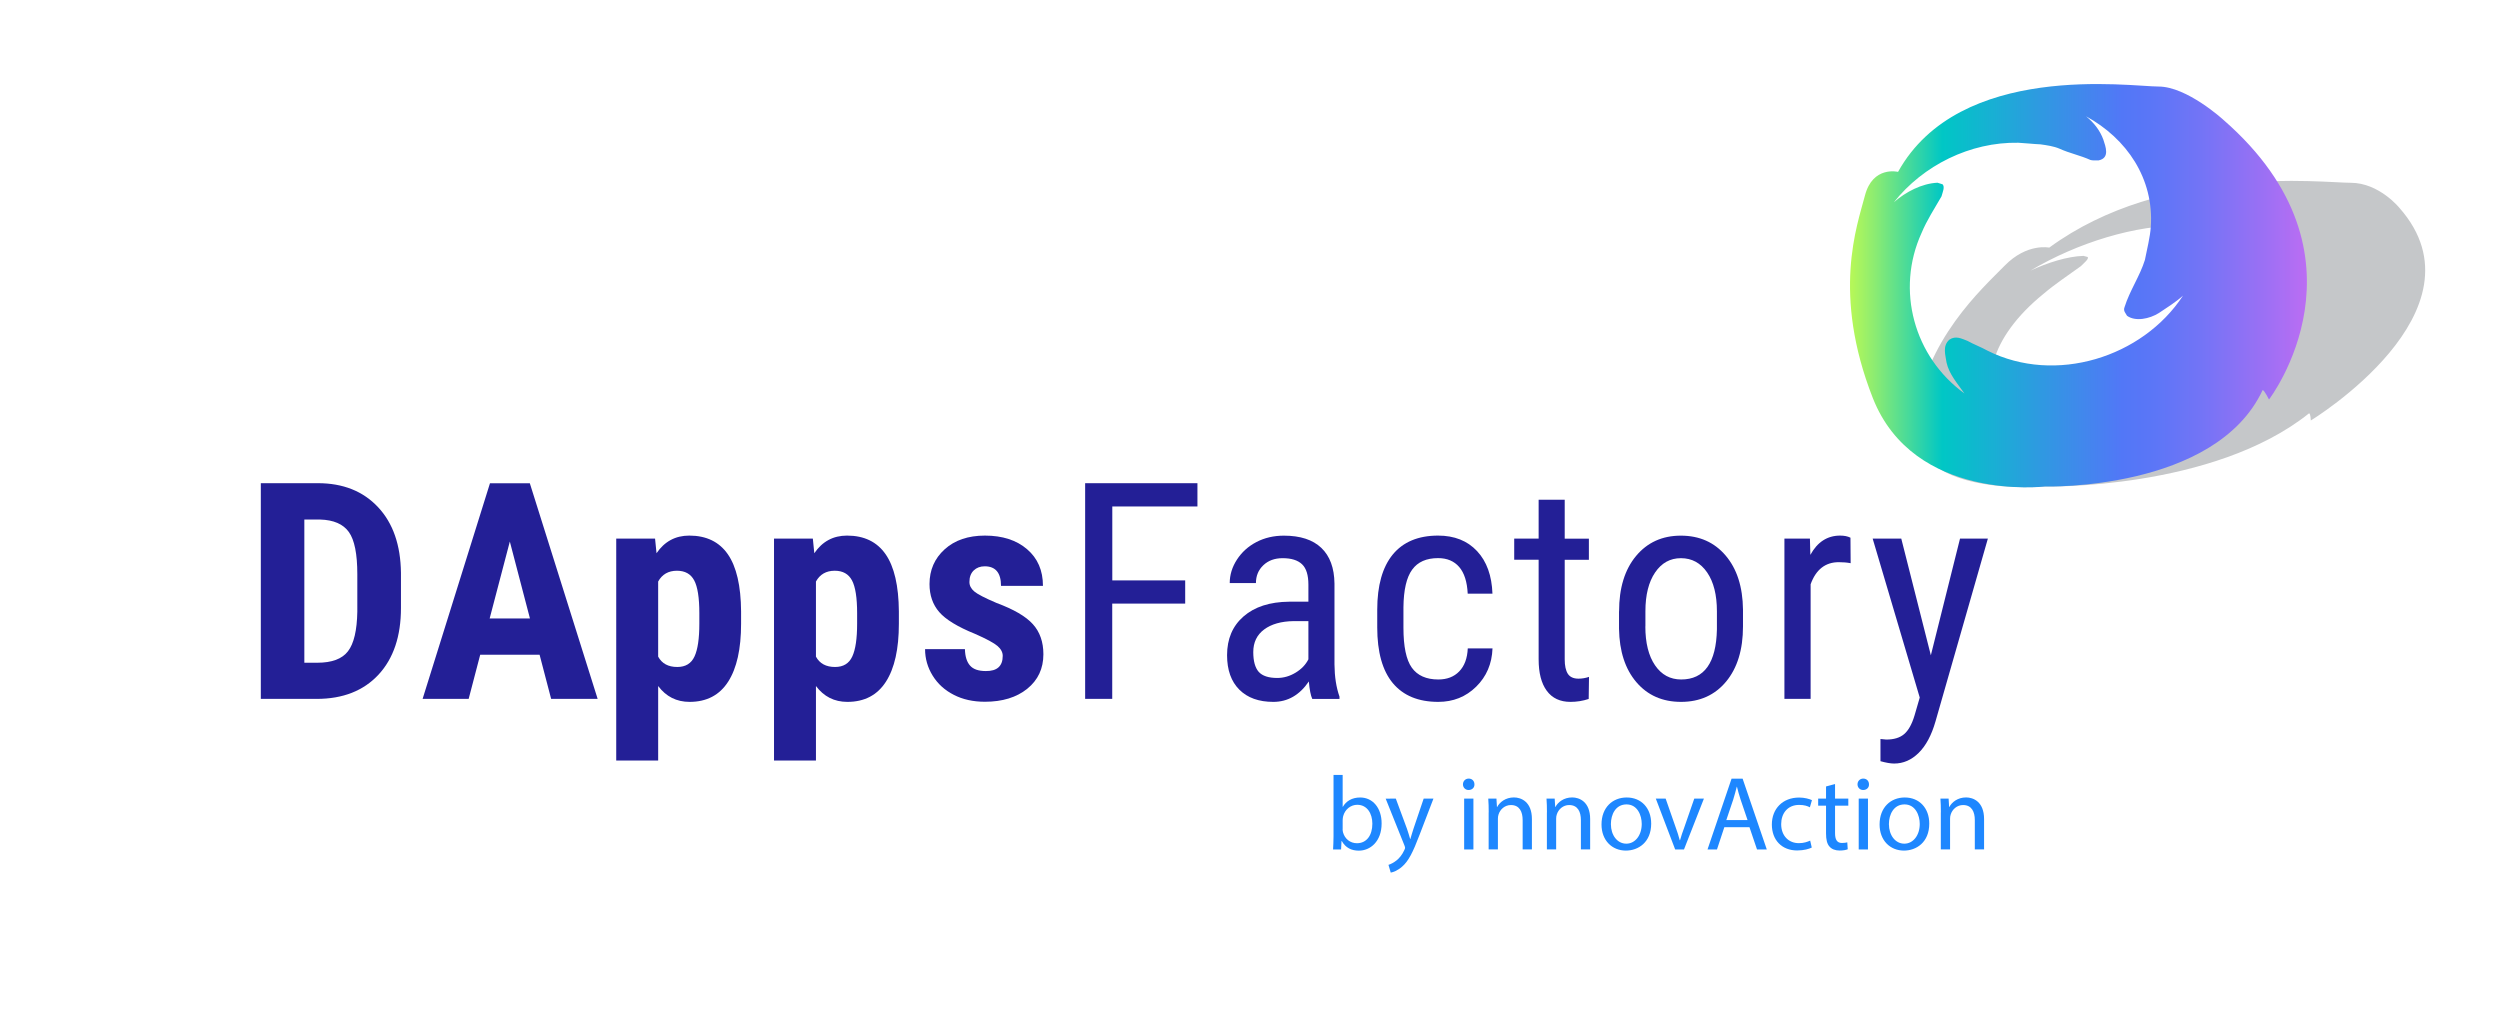<?xml version="1.0" encoding="utf-8"?>
<!-- Generator: Adobe Illustrator 23.0.3, SVG Export Plug-In . SVG Version: 6.00 Build 0)  -->
<svg version="1.1" id="Layer_1" xmlns="http://www.w3.org/2000/svg" xmlns:xlink="http://www.w3.org/1999/xlink" x="0px" y="0px"
	 viewBox="0 0 394.05 160.85" style="enable-background:new 0 0 394.05 160.85;" xml:space="preserve">
<style type="text/css">
	.st0{fill:#C5C7C9;}
	.st1{fill:url(#SVGID_1_);}
	.st2{fill:#1E87FF;}
	.st3{fill:#231F96;}
</style>
<g>
	<path class="st0" d="M378.21,32.78c0,0-3.2-3.97-7.69-3.97c-4.48,0-29.43-3.03-47.52,10.22c0,0-3.5-0.76-7.02,2.84
		c-3.52,3.6-12.65,11.73-14.08,24.22c-1.43,12.49,20.41,10.6,20.41,10.6s26.51,0.57,41.64-11.54c0.25,0,0.28,1.13,0.28,1.13
		S392.54,49.05,378.21,32.78z M323.57,60.43c-0.73-0.42-1.72-0.77-2.43-1.18c-0.74-0.25-1.44-0.67-2.77-0.14
		c-1.62,0.76-1.79,1.88-2.19,2.76c-0.47,1.38,0.15,2.48,0.49,3.68c-5.17-4.36-3.02-12.38,5.41-19.22c1.84-1.57,3.88-2.91,5.91-4.38
		c0.52-0.53,1.28-1.12,1.08-1.44c-0.23-0.06-0.45-0.13-0.68-0.18c-2.55,0.08-5.67,1.08-8.36,2.33c7.42-4.42,16.61-7.23,24.13-7.12
		c1.2,0.04,2.16,0.15,3.36,0.19c0.97,0.11,1.95,0.22,2.69,0.52c1.25,0.55,2.74,0.79,4.02,1.35c0.26,0.06,0.75,0.06,1.25,0.05
		c1.99-0.28,2.14-1.65,2.31-2.49c0.17-1.08-0.16-2.01-0.96-2.79c4.72,2.66,6.02,7.45,1.84,13.22c-0.95,1.31-2.19,2.56-3.43,3.97
		c-2.04,1.95-4.68,3.63-6.79,5.64c-0.53,0.47-0.27,0.72-0.26,1.04c0.85,0.73,3.31,0.37,5.23-0.33c1.63-0.62,3.52-1.31,5.13-2.08
		C347.47,61.25,331.67,64.49,323.57,60.43z"/>
	<linearGradient id="SVGID_1_" gradientUnits="userSpaceOnUse" x1="291.595" y1="45.036" x2="363.618" y2="45.036">
		<stop  offset="5.050510e-03" style="stop-color:#B4F759"/>
		<stop  offset="0.049" style="stop-color:#90ED6F"/>
		<stop  offset="0.147" style="stop-color:#35D5A5"/>
		<stop  offset="0.202" style="stop-color:#00C7C5"/>
		<stop  offset="0.408" style="stop-color:#2D9BE0"/>
		<stop  offset="0.596" style="stop-color:#5277F7"/>
		<stop  offset="0.662" style="stop-color:#5B76F7"/>
		<stop  offset="0.768" style="stop-color:#7374F6"/>
		<stop  offset="0.902" style="stop-color:#9A70F4"/>
		<stop  offset="1" style="stop-color:#BB6DF3"/>
	</linearGradient>
	<path class="st1" d="M350.43,18.87c0,0-5.72-5.23-10.2-5.23c-4.49,0-31.36-3.99-41.06,13.45c0,0-3.99-1-5.22,3.74
		c-1.24,4.74-5.22,15.45,1.24,31.9c6.47,16.44,27.12,13.95,27.12,13.95s26.87,0.75,34.33-15.2c0.25,0,1,1.49,1,1.49
		S375.05,40.3,350.43,18.87z M313.29,55.28c-1-0.56-2.21-1.01-3.17-1.55c-0.9-0.34-1.86-0.88-2.86-0.19c-1.14,1-0.6,2.47-0.44,3.63
		c0.41,1.82,1.71,3.27,2.81,4.84c-7.93-5.74-10.86-16.3-6.75-25.3c0.86-2.07,2.04-3.83,3.14-5.76c0.19-0.7,0.56-1.48,0.17-1.9
		c-0.27-0.08-0.53-0.17-0.8-0.25c-2.49,0.12-4.98,1.43-6.88,3.08c4.62-5.82,12.03-9.52,19.62-9.38c1.22,0.06,2.26,0.2,3.48,0.25
		c1.04,0.15,2.09,0.29,3.02,0.69c1.61,0.73,3.24,1.04,4.88,1.78c0.3,0.08,0.79,0.08,1.28,0.06c1.81-0.38,1.09-2.18,0.74-3.27
		c-0.52-1.42-1.44-2.64-2.73-3.68c6.41,3.5,10.73,9.82,10.21,17.41c-0.12,1.72-0.57,3.37-0.93,5.23c-0.8,2.57-2.37,4.78-3.21,7.44
		c-0.24,0.62,0.18,0.94,0.39,1.36c1.32,0.96,3.55,0.49,5.02-0.43c1.23-0.82,2.69-1.73,3.81-2.75
		C337.7,56.36,323.95,60.62,313.29,55.28z"/>
</g>
<g>
	<path class="st2" d="M210.12,133.89c0.03-0.55,0.07-1.36,0.07-2.07v-9.68h1.44v5.03h0.03c0.51-0.89,1.44-1.47,2.73-1.47
		c1.99,0,3.39,1.66,3.38,4.09c0,2.86-1.8,4.29-3.59,4.29c-1.16,0-2.09-0.45-2.68-1.51h-0.05l-0.07,1.32H210.12z M211.62,130.68
		c0,0.18,0.03,0.36,0.07,0.53c0.28,1.01,1.13,1.7,2.19,1.7c1.52,0,2.43-1.24,2.43-3.08c0-1.61-0.83-2.98-2.38-2.98
		c-0.99,0-1.92,0.68-2.22,1.79c-0.03,0.17-0.08,0.36-0.08,0.6V130.68z"/>
	<path class="st2" d="M220.01,125.88l1.75,4.73c0.18,0.53,0.38,1.16,0.51,1.64h0.03c0.15-0.48,0.31-1.09,0.51-1.67l1.59-4.7h1.54
		l-2.19,5.71c-1.04,2.75-1.75,4.15-2.75,5.01c-0.71,0.63-1.42,0.88-1.79,0.94l-0.36-1.22c0.36-0.12,0.84-0.35,1.28-0.71
		c0.4-0.31,0.89-0.88,1.22-1.62c0.07-0.15,0.12-0.26,0.12-0.35c0-0.08-0.03-0.2-0.1-0.38l-2.96-7.38H220.01z"/>
	<path class="st2" d="M232.4,123.63c0.02,0.5-0.35,0.89-0.93,0.89c-0.51,0-0.88-0.4-0.88-0.89c0-0.51,0.38-0.91,0.91-0.91
		C232.05,122.72,232.4,123.12,232.4,123.63z M230.78,133.89v-8.01h1.46v8.01H230.78z"/>
	<path class="st2" d="M234.65,128.05c0-0.83-0.02-1.51-0.07-2.17h1.29l0.08,1.32h0.03c0.4-0.76,1.32-1.51,2.65-1.51
		c1.11,0,2.83,0.66,2.83,3.41v4.78h-1.46v-4.62c0-1.29-0.48-2.37-1.85-2.37c-0.96,0-1.7,0.68-1.95,1.49
		c-0.07,0.18-0.1,0.43-0.1,0.68v4.82h-1.46V128.05z"/>
	<path class="st2" d="M243.83,128.05c0-0.83-0.02-1.51-0.07-2.17h1.29l0.08,1.32h0.03c0.4-0.76,1.32-1.51,2.65-1.51
		c1.11,0,2.83,0.66,2.83,3.41v4.78h-1.46v-4.62c0-1.29-0.48-2.37-1.85-2.37c-0.96,0-1.7,0.68-1.95,1.49
		c-0.07,0.18-0.1,0.43-0.1,0.68v4.82h-1.46V128.05z"/>
	<path class="st2" d="M260.26,129.82c0,2.96-2.05,4.25-3.99,4.25c-2.17,0-3.84-1.59-3.84-4.12c0-2.68,1.75-4.25,3.97-4.25
		C258.71,125.7,260.26,127.37,260.26,129.82z M253.91,129.9c0,1.75,1.01,3.08,2.43,3.08c1.39,0,2.43-1.31,2.43-3.11
		c0-1.36-0.68-3.08-2.4-3.08C254.65,126.79,253.91,128.38,253.91,129.9z"/>
	<path class="st2" d="M262.54,125.88l1.57,4.5c0.27,0.73,0.48,1.39,0.65,2.05h0.05c0.18-0.66,0.41-1.32,0.68-2.05l1.56-4.5h1.52
		l-3.14,8.01h-1.39l-3.05-8.01H262.54z"/>
	<path class="st2" d="M271.79,130.38l-1.16,3.51h-1.49l3.79-11.16h1.74l3.81,11.16h-1.54l-1.19-3.51H271.79z M275.45,129.26
		l-1.09-3.21c-0.25-0.73-0.41-1.39-0.58-2.04h-0.03c-0.17,0.66-0.35,1.34-0.56,2.02l-1.09,3.23H275.45z"/>
	<path class="st2" d="M285.57,133.59c-0.38,0.2-1.22,0.46-2.3,0.46c-2.42,0-3.99-1.64-3.99-4.09c0-2.47,1.69-4.25,4.3-4.25
		c0.86,0,1.62,0.22,2.02,0.41l-0.33,1.13c-0.35-0.2-0.89-0.38-1.69-0.38c-1.84,0-2.83,1.36-2.83,3.03c0,1.85,1.19,3,2.78,3
		c0.83,0,1.37-0.22,1.79-0.4L285.57,133.59z"/>
	<path class="st2" d="M289.24,123.58v2.3h2.09v1.11h-2.09v4.32c0,0.99,0.28,1.56,1.09,1.56c0.38,0,0.66-0.05,0.84-0.1l0.07,1.09
		c-0.28,0.12-0.73,0.2-1.29,0.2c-0.68,0-1.23-0.22-1.57-0.61c-0.41-0.43-0.56-1.14-0.56-2.09v-4.37h-1.24v-1.11h1.24v-1.92
		L289.24,123.58z"/>
	<path class="st2" d="M294.59,123.63c0.02,0.5-0.35,0.89-0.93,0.89c-0.51,0-0.88-0.4-0.88-0.89c0-0.51,0.38-0.91,0.91-0.91
		C294.24,122.72,294.59,123.12,294.59,123.63z M292.97,133.89v-8.01h1.46v8.01H292.97z"/>
	<path class="st2" d="M304.09,129.82c0,2.96-2.05,4.25-3.99,4.25c-2.17,0-3.84-1.59-3.84-4.12c0-2.68,1.75-4.25,3.97-4.25
		C302.53,125.7,304.09,127.37,304.09,129.82z M297.73,129.9c0,1.75,1.01,3.08,2.43,3.08c1.39,0,2.43-1.31,2.43-3.11
		c0-1.36-0.68-3.08-2.4-3.08C298.48,126.79,297.73,128.38,297.73,129.9z"/>
	<path class="st2" d="M305.92,128.05c0-0.83-0.02-1.51-0.07-2.17h1.29l0.08,1.32h0.03c0.4-0.76,1.32-1.51,2.65-1.51
		c1.11,0,2.83,0.66,2.83,3.41v4.78h-1.46v-4.62c0-1.29-0.48-2.37-1.85-2.37c-0.96,0-1.7,0.68-1.95,1.49
		c-0.07,0.18-0.1,0.43-0.1,0.68v4.82h-1.46V128.05z"/>
</g>
<g>
	<path class="st3" d="M41.11,110.16V76.16h8.99c3.97,0,7.13,1.26,9.49,3.78c2.36,2.52,3.56,5.98,3.61,10.37v5.51
		c0,4.47-1.18,7.97-3.54,10.52c-2.36,2.54-5.61,3.82-9.75,3.82H41.11z M47.97,81.88v22.58h2.05c2.29,0,3.9-0.6,4.83-1.81
		c0.93-1.21,1.42-3.29,1.47-6.25V90.5c0-3.18-0.44-5.39-1.33-6.64c-0.89-1.25-2.4-1.91-4.53-1.97H47.97z"/>
	<path class="st3" d="M85.05,103.2h-9.36l-1.82,6.96h-7.26l10.62-33.99h6.28l10.69,33.99h-7.33L85.05,103.2z M77.18,97.48h6.35
		l-3.17-12.12L77.18,97.48z"/>
	<path class="st3" d="M116.81,98.32c0,3.97-0.68,7.01-2.04,9.13c-1.36,2.12-3.39,3.18-6.08,3.18c-2.05,0-3.7-0.83-4.95-2.5v11.74
		h-6.61V84.89h6.12l0.23,2.31c1.26-1.85,2.98-2.78,5.16-2.78c2.69,0,4.72,0.98,6.08,2.94c1.36,1.96,2.06,4.97,2.09,9.01V98.32z
		 M110.23,96.66c0-2.44-0.27-4.17-0.81-5.18s-1.44-1.52-2.72-1.52c-1.35,0-2.34,0.57-2.96,1.7v11.84c0.59,1.09,1.59,1.63,3.01,1.63
		c1.31,0,2.21-0.55,2.72-1.66c0.51-1.1,0.76-2.82,0.76-5.16V96.66z"/>
	<path class="st3" d="M141.68,98.32c0,3.97-0.68,7.01-2.04,9.13c-1.36,2.12-3.39,3.18-6.08,3.18c-2.05,0-3.7-0.83-4.95-2.5v11.74
		H122V84.89h6.12l0.23,2.31c1.26-1.85,2.98-2.78,5.16-2.78c2.69,0,4.72,0.98,6.08,2.94c1.36,1.96,2.06,4.97,2.09,9.01V98.32z
		 M135.1,96.66c0-2.44-0.27-4.17-0.81-5.18s-1.44-1.52-2.72-1.52c-1.35,0-2.34,0.57-2.96,1.7v11.84c0.59,1.09,1.59,1.63,3.01,1.63
		c1.31,0,2.21-0.55,2.72-1.66c0.51-1.1,0.76-2.82,0.76-5.16V96.66z"/>
	<path class="st3" d="M158.05,103.38c0-0.56-0.27-1.08-0.81-1.55c-0.54-0.47-1.73-1.12-3.58-1.93c-2.72-1.1-4.6-2.25-5.62-3.43
		c-1.02-1.18-1.53-2.65-1.53-4.41c0-2.21,0.8-4.04,2.39-5.48c1.59-1.44,3.71-2.16,6.34-2.16c2.77,0,4.99,0.72,6.65,2.15
		c1.67,1.43,2.5,3.35,2.5,5.77h-6.61c0-2.05-0.86-3.08-2.57-3.08c-0.7,0-1.28,0.22-1.73,0.65c-0.45,0.44-0.68,1.04-0.68,1.82
		c0,0.56,0.25,1.05,0.75,1.48c0.5,0.43,1.67,1.04,3.53,1.83c2.69,1,4.6,2.1,5.71,3.33c1.11,1.22,1.67,2.81,1.67,4.75
		c0,2.26-0.85,4.07-2.54,5.44c-1.7,1.37-3.92,2.05-6.68,2.05c-1.85,0-3.49-0.36-4.9-1.09c-1.42-0.72-2.53-1.73-3.33-3.02
		s-1.2-2.69-1.2-4.18h6.28c0.03,1.15,0.3,2.02,0.81,2.59c0.51,0.58,1.33,0.86,2.49,0.86C157.16,105.79,158.05,104.99,158.05,103.38z
		"/>
	<path class="st3" d="M186.8,95.14h-11.49v15.01h-4.27V76.16h17.7v3.67h-13.42v11.65h11.49V95.14z"/>
	<path class="st3" d="M206.84,110.16c-0.25-0.54-0.43-1.46-0.54-2.75c-1.46,2.15-3.33,3.22-5.6,3.22c-2.29,0-4.07-0.64-5.36-1.93
		c-1.28-1.28-1.93-3.09-1.93-5.43c0-2.57,0.87-4.61,2.61-6.12c1.74-1.51,4.13-2.28,7.17-2.31h3.04v-2.68c0-1.51-0.33-2.58-1-3.22
		s-1.69-0.96-3.06-0.96c-1.25,0-2.26,0.37-3.04,1.11s-1.17,1.68-1.17,2.81h-4.13c0-1.29,0.38-2.53,1.14-3.7s1.79-2.1,3.08-2.77
		c1.29-0.67,2.73-1,4.32-1c2.58,0,4.55,0.64,5.9,1.93s2.04,3.16,2.07,5.62v12.75c0.02,1.95,0.28,3.63,0.79,5.07v0.37H206.84z
		 M201.32,106.86c1.01,0,1.98-0.28,2.9-0.84c0.92-0.56,1.59-1.26,2.01-2.1V97.9h-2.33c-1.96,0.03-3.51,0.47-4.65,1.32
		c-1.14,0.85-1.71,2.04-1.71,3.56c0,1.43,0.29,2.47,0.86,3.12C198.98,106.54,199.96,106.86,201.32,106.86z"/>
	<path class="st3" d="M226.71,107.1c1.37,0,2.47-0.42,3.29-1.27c0.83-0.85,1.28-2.06,1.35-3.63h3.9c-0.09,2.43-0.95,4.44-2.58,6.04
		c-1.63,1.6-3.62,2.39-5.97,2.39c-3.13,0-5.51-0.98-7.16-2.95c-1.64-1.97-2.46-4.9-2.46-8.79V96.1c0-3.81,0.82-6.71,2.45-8.7
		c1.63-1.98,4.02-2.98,7.14-2.98c2.58,0,4.63,0.82,6.15,2.45s2.32,3.87,2.42,6.7h-3.9c-0.09-1.87-0.54-3.27-1.34-4.2
		c-0.8-0.93-1.91-1.4-3.33-1.4c-1.84,0-3.2,0.6-4.08,1.81c-0.89,1.21-1.35,3.19-1.38,5.94v3.22c0,2.97,0.44,5.07,1.32,6.3
		C223.42,106.48,224.81,107.1,226.71,107.1z"/>
	<path class="st3" d="M246.63,78.78v6.12h3.81v3.34h-3.81v15.69c0,1,0.16,1.75,0.49,2.27c0.33,0.51,0.89,0.77,1.68,0.77
		c0.54,0,1.1-0.09,1.66-0.28l-0.05,3.48c-0.93,0.31-1.89,0.46-2.87,0.46c-1.63,0-2.88-0.58-3.74-1.75
		c-0.86-1.17-1.28-2.82-1.28-4.95V88.23h-3.85v-3.34h3.85v-6.12H246.63z"/>
	<path class="st3" d="M255.2,96.36c0-3.67,0.89-6.58,2.67-8.72s4.14-3.21,7.06-3.21c2.93,0,5.28,1.04,7.06,3.13s2.7,4.93,2.74,8.52
		v2.66c0,3.66-0.89,6.55-2.66,8.69c-1.77,2.13-4.14,3.2-7.1,3.2c-2.93,0-5.27-1.03-7.04-3.1c-1.77-2.07-2.68-4.87-2.74-8.41V96.36z
		 M259.34,98.74c0,2.6,0.51,4.64,1.53,6.13s2.39,2.23,4.12,2.23c3.64,0,5.52-2.63,5.63-7.89v-2.85c0-2.58-0.51-4.63-1.54-6.13
		s-2.41-2.25-4.13-2.25c-1.7,0-3.05,0.75-4.07,2.25s-1.53,3.54-1.53,6.11V98.74z"/>
	<path class="st3" d="M291.7,88.77c-0.58-0.11-1.2-0.16-1.87-0.16c-2.12,0-3.6,1.16-4.44,3.48v18.07h-4.13V84.89h4.02l0.07,2.57
		c1.1-2.02,2.67-3.04,4.69-3.04c0.65,0,1.2,0.11,1.63,0.33L291.7,88.77z"/>
	<path class="st3" d="M304.34,103.29l4.6-18.4h4.39l-8.26,28.83c-0.62,2.16-1.5,3.81-2.64,4.94c-1.14,1.13-2.43,1.69-3.88,1.69
		c-0.56,0-1.28-0.13-2.15-0.37v-3.5l0.91,0.09c1.2,0,2.14-0.28,2.81-0.85c0.68-0.57,1.23-1.55,1.65-2.95l0.82-2.82l-7.42-25.05h4.51
		L304.34,103.29z"/>
</g>
</svg>

